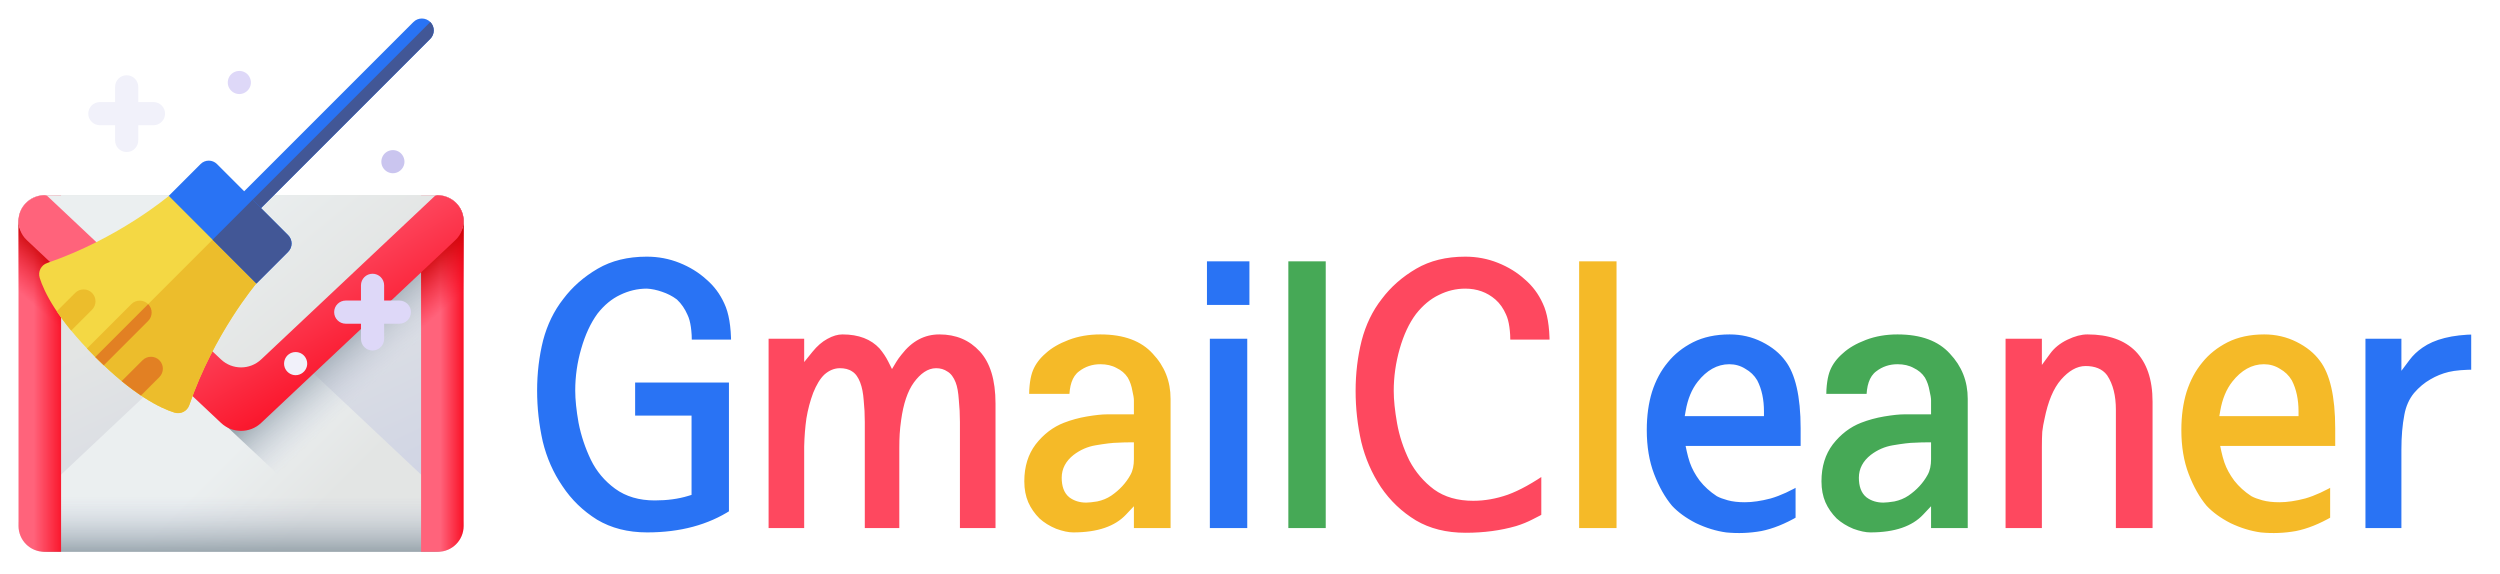 <svg width="540" height="124" viewBox="0 0 540 124" fill="none" xmlns="http://www.w3.org/2000/svg">
<g filter="url(#filter0_di)">
<path d="M158.922 66.359H148.453C148.453 63.547 148.167 61.568 147.594 60.422C147.073 59.224 146.396 58.234 145.562 57.453C144.729 56.828 143.766 56.333 142.672 55.969C141.63 55.604 140.641 55.396 139.703 55.344C137.88 55.344 136.109 55.76 134.391 56.594C132.724 57.375 131.214 58.625 129.859 60.344C128.453 62.271 127.333 64.693 126.5 67.609C125.667 70.474 125.25 73.391 125.25 76.359C125.25 78.234 125.484 80.5 125.953 83.156C126.474 85.812 127.333 88.391 128.531 90.891C129.677 93.234 131.318 95.188 133.453 96.75C135.589 98.312 138.245 99.094 141.422 99.094C144.026 99.094 146.344 98.781 148.375 98.156V82.766H136.188V73.625H158.453V103C153.297 106.333 147.073 108 139.781 108C135.458 108 131.682 107.036 128.453 105.109C125.276 103.13 122.672 100.604 120.641 97.531C118.609 94.562 117.151 91.255 116.266 87.609C115.432 83.912 115.016 80.162 115.016 76.359C115.016 72.505 115.458 68.807 116.344 65.266C117.281 61.724 118.792 58.625 120.875 55.969C122.906 53.26 125.484 50.995 128.609 49.172C131.734 47.349 135.432 46.438 139.703 46.438C142.307 46.438 144.781 46.906 147.125 47.844C149.469 48.781 151.5 50.031 153.219 51.594C154.99 53.104 156.37 54.953 157.359 57.141C158.401 59.328 158.922 62.401 158.922 66.359ZM270.875 58.859H259.703V47.453H270.875V58.859ZM270.406 107.062H260.328V64.172H270.406V107.062ZM365.094 80.891H380.016C380.016 78.443 379.573 76.359 378.688 74.641C378.167 73.755 377.438 73.052 376.5 72.531C375.615 71.958 374.625 71.672 373.531 71.672C371.292 71.672 369.286 72.792 367.516 75.031C366.318 76.542 365.51 78.495 365.094 80.891ZM365.328 89.328C365.484 90.057 365.693 90.812 365.953 91.594C366.37 92.792 367.021 93.99 367.906 95.188C368.844 96.385 369.99 97.427 371.344 98.312C371.812 98.573 372.516 98.833 373.453 99.094C374.391 99.354 375.536 99.484 376.891 99.484C378.453 99.484 380.224 99.224 382.203 98.703C384.182 98.13 386.396 97.115 388.844 95.656V104.406C385.979 106.073 383.245 107.167 380.641 107.688C378.036 108.156 375.406 108.26 372.75 108C370.458 107.688 368.167 106.984 365.875 105.891C363.635 104.745 361.812 103.417 360.406 101.906C358.792 99.979 357.438 97.583 356.344 94.719C355.25 91.854 354.703 88.573 354.703 84.875C354.703 81.75 355.094 78.912 355.875 76.359C356.708 73.755 357.906 71.516 359.469 69.641C360.979 67.766 362.906 66.229 365.25 65.031C367.646 63.833 370.432 63.234 373.609 63.234C376.266 63.234 378.74 63.807 381.031 64.953C383.323 66.099 385.12 67.557 386.422 69.328C388.766 72.401 389.938 77.479 389.938 84.562V89.328H365.328ZM534.781 72.844C532.333 72.844 530.458 73 529.156 73.312C527.854 73.625 526.63 74.12 525.484 74.797C524.286 75.474 523.193 76.385 522.203 77.531C521.266 78.677 520.641 80.083 520.328 81.75C519.911 83.885 519.703 86.333 519.703 89.094V107.062H509.938V64.172H519.703V69.094C520.484 68.052 521.474 67.115 522.672 66.281C525.484 64.302 529.521 63.286 534.781 63.234V72.844Z" fill="#2973F4"/>
<path d="M216.031 107.062H206.344V83.156C206.344 81.542 206.266 79.979 206.109 78.469C206.005 76.906 205.797 75.734 205.484 74.953C205.12 74.016 204.651 73.391 204.078 73.078C203.557 72.713 202.932 72.531 202.203 72.531C200.849 72.531 199.521 73.417 198.219 75.188C196.969 76.906 196.109 79.458 195.641 82.844C195.484 83.938 195.38 84.927 195.328 85.812C195.276 86.646 195.25 87.635 195.25 88.781V107.062H185.797V83.156C185.797 81.542 185.719 80.005 185.562 78.547C185.458 77.088 185.224 75.891 184.859 74.953C184.495 74.016 184.052 73.391 183.531 73.078C183.01 72.713 182.307 72.531 181.422 72.531C180.484 72.531 179.599 72.896 178.766 73.625C177.984 74.354 177.255 75.552 176.578 77.219C175.953 78.885 175.484 80.656 175.172 82.531C174.911 84.354 174.755 86.333 174.703 88.469V107.062H165.016V64.172H174.703V67.375C175.797 66.021 176.969 65.005 178.219 64.328C179.521 63.599 180.771 63.234 181.969 63.234C185.719 63.234 188.635 64.354 190.719 66.594C191.552 67.583 192.229 68.599 192.75 69.641C193.062 69.12 193.453 68.573 193.922 68C196.37 64.823 199.365 63.234 202.906 63.234C206.76 63.234 209.911 64.562 212.359 67.219C214.807 69.875 216.031 73.859 216.031 79.172V107.062ZM335.719 66.359H325.25C325.25 63.547 324.964 61.542 324.391 60.344C323.87 59.146 323.193 58.182 322.359 57.453C320.745 56.047 318.792 55.344 316.5 55.344C314.677 55.344 312.932 55.76 311.266 56.594C309.599 57.375 308.062 58.651 306.656 60.422C305.25 62.297 304.13 64.693 303.297 67.609C302.464 70.526 302.047 73.469 302.047 76.438C302.047 78.312 302.281 80.578 302.75 83.234C303.219 85.891 304.078 88.495 305.328 91.047C306.578 93.391 308.245 95.344 310.328 96.906C312.411 98.417 315.042 99.172 318.219 99.172C320.562 99.172 322.932 98.755 325.328 97.922C327.776 97.037 330.641 95.448 333.922 93.156V103.781C333.609 103.99 332.828 104.406 331.578 105.031C330.38 105.656 329.104 106.177 327.75 106.594C324.312 107.583 320.589 108.078 316.578 108.078C312.255 108.078 308.505 107.141 305.328 105.266C302.151 103.339 299.521 100.839 297.438 97.766C295.406 94.693 293.948 91.333 293.062 87.688C292.229 83.99 291.812 80.24 291.812 76.438C291.812 72.583 292.255 68.885 293.141 65.344C294.078 61.75 295.589 58.625 297.672 55.969C299.703 53.26 302.281 50.995 305.406 49.172C308.531 47.349 312.229 46.438 316.5 46.438C319.104 46.438 321.578 46.906 323.922 47.844C326.266 48.781 328.297 50.031 330.016 51.594C331.786 53.104 333.167 54.953 334.156 57.141C335.198 59.328 335.719 62.401 335.719 66.359ZM465.953 107.062H456.031V80.5C456.031 77.635 455.458 75.344 454.312 73.625C453.531 72.583 452.255 72.062 450.484 72.062C448.974 72.062 447.464 72.922 445.953 74.641C444.443 76.359 443.323 79.042 442.594 82.688C442.385 83.573 442.229 84.458 442.125 85.344C442.073 86.229 442.047 87.271 442.047 88.469V107.062H432.203V64.172H442.047V67.766C443.036 66.412 444.391 65.318 446.109 64.484C447.828 63.651 449.417 63.234 450.875 63.234C455.667 63.234 459.365 64.537 461.969 67.141C464.625 69.849 465.953 73.729 465.953 78.781V107.062Z" fill="#FE485F"/>
<path d="M253.844 107.062H243.922V103.859C241.318 106.62 237.281 108 231.812 108C230.667 108 229.312 107.714 227.75 107.141C226.24 106.516 224.938 105.708 223.844 104.719C222.698 103.573 221.812 102.297 221.188 100.891C220.562 99.432 220.25 97.792 220.25 95.969C220.25 92.583 221.135 89.719 222.906 87.375C224.729 85.031 226.917 83.365 229.469 82.375C231.083 81.75 232.802 81.281 234.625 80.969C236.5 80.656 237.984 80.5 239.078 80.5H243.922V78.469C243.922 78.104 243.818 77.479 243.609 76.594C243.453 75.656 243.167 74.823 242.75 74.094C242.281 73.365 241.604 72.792 240.719 72.375C239.885 71.906 238.87 71.672 237.672 71.672C236.161 71.672 234.833 72.115 233.688 73C232.542 73.833 231.969 75.526 231.969 78.078H221.266C221.266 75.266 221.578 73.104 222.203 71.594C222.828 70.083 223.844 68.729 225.25 67.531C226.552 66.333 228.297 65.318 230.484 64.484C232.672 63.651 235.068 63.234 237.672 63.234C242.984 63.234 246.995 64.719 249.703 67.688C252.464 70.604 253.844 74.094 253.844 78.156V107.062ZM243.922 91.203V88.547C243.193 88.547 242.359 88.573 241.422 88.625C240.484 88.625 238.948 88.807 236.812 89.172C235.25 89.432 233.818 90.057 232.516 91.047C231.057 92.193 230.328 93.573 230.328 95.188C230.328 96.802 230.745 97.948 231.578 98.625C232.411 99.25 233.427 99.562 234.625 99.562C235.094 99.562 235.823 99.484 236.812 99.328C237.802 99.12 238.688 98.755 239.469 98.234C241.135 97.088 242.411 95.708 243.297 94.094C243.714 93.365 243.922 92.401 243.922 91.203ZM350.172 107.062H340.094V47.453H350.172V107.062ZM480.562 80.891H495.484C495.484 78.443 495.042 76.359 494.156 74.641C493.635 73.755 492.906 73.052 491.969 72.531C491.083 71.958 490.094 71.672 489 71.672C486.76 71.672 484.755 72.792 482.984 75.031C481.786 76.542 480.979 78.495 480.562 80.891ZM480.797 89.328C480.953 90.057 481.161 90.812 481.422 91.594C481.839 92.792 482.49 93.99 483.375 95.188C484.312 96.385 485.458 97.427 486.812 98.312C487.281 98.573 487.984 98.833 488.922 99.094C489.859 99.354 491.005 99.484 492.359 99.484C493.922 99.484 495.693 99.224 497.672 98.703C499.651 98.13 501.865 97.115 504.312 95.656V104.406C501.448 106.073 498.714 107.167 496.109 107.688C493.505 108.156 490.875 108.26 488.219 108C485.927 107.688 483.635 106.984 481.344 105.891C479.104 104.745 477.281 103.417 475.875 101.906C474.26 99.979 472.906 97.583 471.812 94.719C470.719 91.854 470.172 88.573 470.172 84.875C470.172 81.75 470.562 78.912 471.344 76.359C472.177 73.755 473.375 71.516 474.938 69.641C476.448 67.766 478.375 66.229 480.719 65.031C483.115 63.833 485.901 63.234 489.078 63.234C491.734 63.234 494.208 63.807 496.5 64.953C498.792 66.099 500.589 67.557 501.891 69.328C504.234 72.401 505.406 77.479 505.406 84.562V89.328H480.797Z" fill="#F5BA28"/>
<path d="M287.359 107.062H277.281V47.453H287.359V107.062ZM426.031 107.062H416.109V103.859C413.505 106.62 409.469 108 404 108C402.854 108 401.5 107.714 399.938 107.141C398.427 106.516 397.125 105.708 396.031 104.719C394.885 103.573 394 102.297 393.375 100.891C392.75 99.432 392.438 97.792 392.438 95.969C392.438 92.583 393.323 89.719 395.094 87.375C396.917 85.031 399.104 83.365 401.656 82.375C403.271 81.75 404.99 81.281 406.812 80.969C408.688 80.656 410.172 80.5 411.266 80.5H416.109V78.469C416.109 78.104 416.005 77.479 415.797 76.594C415.641 75.656 415.354 74.823 414.938 74.094C414.469 73.365 413.792 72.792 412.906 72.375C412.073 71.906 411.057 71.672 409.859 71.672C408.349 71.672 407.021 72.115 405.875 73C404.729 73.833 404.156 75.526 404.156 78.078H393.453C393.453 75.266 393.766 73.104 394.391 71.594C395.016 70.083 396.031 68.729 397.438 67.531C398.74 66.333 400.484 65.318 402.672 64.484C404.859 63.651 407.255 63.234 409.859 63.234C415.172 63.234 419.182 64.719 421.891 67.688C424.651 70.604 426.031 74.094 426.031 78.156V107.062ZM416.109 91.203V88.547C415.38 88.547 414.547 88.573 413.609 88.625C412.672 88.625 411.135 88.807 409 89.172C407.438 89.432 406.005 90.057 404.703 91.047C403.245 92.193 402.516 93.573 402.516 95.188C402.516 96.802 402.932 97.948 403.766 98.625C404.599 99.25 405.615 99.562 406.812 99.562C407.281 99.562 408.01 99.484 409 99.328C409.99 99.12 410.875 98.755 411.656 98.234C413.323 97.088 414.599 95.708 415.484 94.094C415.901 93.365 416.109 92.401 416.109 91.203Z" fill="#46A956"/>
<path d="M158.922 66.359V67.359H159.922V66.359H158.922ZM148.453 66.359H147.453V67.359H148.453V66.359ZM147.594 60.422L146.677 60.821L146.687 60.845L146.699 60.869L147.594 60.422ZM145.562 57.453L146.246 56.724L146.206 56.686L146.162 56.653L145.562 57.453ZM142.672 55.969L142.342 56.913L142.349 56.915L142.356 56.917L142.672 55.969ZM139.703 55.344L139.759 54.345L139.731 54.344H139.703V55.344ZM134.391 56.594L134.815 57.499L134.827 57.494L134.391 56.594ZM129.859 60.344L129.074 59.725L129.062 59.739L129.052 59.754L129.859 60.344ZM126.5 67.609L127.46 67.889L127.462 67.884L126.5 67.609ZM125.953 83.156L124.968 83.33L124.97 83.339L124.972 83.349L125.953 83.156ZM128.531 90.891L127.629 91.323L127.633 91.33L128.531 90.891ZM148.375 98.156L148.669 99.112L149.375 98.895V98.156H148.375ZM148.375 82.766H149.375V81.766H148.375V82.766ZM136.188 82.766H135.188V83.766H136.188V82.766ZM136.188 73.625V72.625H135.188V73.625H136.188ZM158.453 73.625H159.453V72.625H158.453V73.625ZM158.453 103L158.996 103.84L159.453 103.544V103H158.453ZM128.453 105.109L127.924 105.958L127.932 105.963L127.941 105.968L128.453 105.109ZM120.641 97.531L121.475 96.98L121.47 96.973L121.466 96.967L120.641 97.531ZM116.266 87.609L115.29 87.829L115.292 87.837L115.294 87.845L116.266 87.609ZM116.344 65.266L115.377 65.01L115.374 65.023L116.344 65.266ZM120.875 55.969L121.662 56.586L121.669 56.577L121.675 56.569L120.875 55.969ZM153.219 51.594L152.546 52.334L152.558 52.344L152.57 52.355L153.219 51.594ZM157.359 57.141L156.448 57.553L156.452 57.562L156.457 57.571L157.359 57.141ZM158.922 65.359H148.453V67.359H158.922V65.359ZM149.453 66.359C149.453 63.535 149.174 61.347 148.488 59.975L146.699 60.869C147.159 61.788 147.453 63.559 147.453 66.359H149.453ZM148.511 60.023C147.943 58.718 147.193 57.611 146.246 56.724L144.879 58.183C145.599 58.858 146.202 59.73 146.677 60.821L148.511 60.023ZM146.162 56.653C145.235 55.957 144.173 55.415 142.988 55.02L142.356 56.917C143.358 57.252 144.224 57.699 144.963 58.253L146.162 56.653ZM143.002 55.025C141.887 54.635 140.805 54.403 139.759 54.345L139.648 56.342C140.477 56.388 141.373 56.574 142.342 56.913L143.002 55.025ZM139.703 54.344C137.722 54.344 135.802 54.798 133.954 55.694L134.827 57.494C136.416 56.723 138.039 56.344 139.703 56.344V54.344ZM133.966 55.688C132.134 56.547 130.506 57.907 129.074 59.725L130.645 60.963C131.921 59.343 133.314 58.203 134.815 57.499L133.966 55.688ZM129.052 59.754C127.56 61.798 126.396 64.334 125.538 67.335L127.462 67.884C128.271 65.051 129.346 62.743 130.667 60.933L129.052 59.754ZM125.54 67.33C124.68 70.285 124.25 73.296 124.25 76.359H126.25C126.25 73.486 126.653 70.663 127.46 67.889L125.54 67.33ZM124.25 76.359C124.25 78.312 124.493 80.639 124.968 83.33L126.938 82.983C126.475 80.361 126.25 78.157 126.25 76.359H124.25ZM124.972 83.349C125.509 86.09 126.396 88.748 127.629 91.323L129.433 90.459C128.271 88.033 127.439 85.535 126.934 82.964L124.972 83.349ZM127.633 91.33C128.851 93.822 130.598 95.9 132.863 97.557L134.044 95.943C132.037 94.475 130.503 92.647 129.43 90.451L127.633 91.33ZM132.863 97.557C135.202 99.269 138.076 100.094 141.422 100.094V98.094C138.413 98.094 135.976 97.356 134.044 95.943L132.863 97.557ZM141.422 100.094C144.104 100.094 146.524 99.772 148.669 99.112L148.081 97.201C146.164 97.79 143.948 98.094 141.422 98.094V100.094ZM149.375 98.156V82.766H147.375V98.156H149.375ZM148.375 81.766H136.188V83.766H148.375V81.766ZM137.188 82.766V73.625H135.188V82.766H137.188ZM136.188 74.625H158.453V72.625H136.188V74.625ZM157.453 73.625V103H159.453V73.625H157.453ZM157.91 102.16C152.944 105.371 146.917 107 139.781 107V109C147.229 109 153.65 107.296 158.996 103.84L157.91 102.16ZM139.781 107C135.611 107 132.018 106.072 128.966 104.251L127.941 105.968C131.347 108.001 135.305 109 139.781 109V107ZM128.982 104.261C125.925 102.356 123.426 99.931 121.475 96.98L119.806 98.083C121.918 101.278 124.627 103.904 127.924 105.958L128.982 104.261ZM121.466 96.967C119.506 94.102 118.096 90.907 117.237 87.373L115.294 87.845C116.207 91.604 117.713 95.023 119.815 98.096L121.466 96.967ZM117.241 87.389C116.424 83.764 116.016 80.088 116.016 76.359H114.016C114.016 80.235 114.44 84.059 115.29 87.829L117.241 87.389ZM116.016 76.359C116.016 72.582 116.449 68.966 117.314 65.508L115.374 65.023C114.467 68.648 114.016 72.428 114.016 76.359H116.016ZM117.31 65.522C118.216 62.1 119.669 59.126 121.662 56.586L120.088 55.352C117.914 58.124 116.346 61.348 115.377 65.01L117.31 65.522ZM121.675 56.569C123.621 53.974 126.096 51.796 129.113 50.036L128.106 48.308C124.873 50.194 122.192 52.546 120.075 55.369L121.675 56.569ZM129.113 50.036C132.06 48.317 135.577 47.438 139.703 47.438V45.438C135.287 45.438 131.409 46.381 128.106 48.308L129.113 50.036ZM139.703 47.438C142.184 47.438 144.532 47.883 146.754 48.772L147.496 46.915C145.031 45.929 142.43 45.438 139.703 45.438V47.438ZM146.754 48.772C148.996 49.669 150.923 50.858 152.546 52.334L153.891 50.854C152.077 49.204 149.941 47.893 147.496 46.915L146.754 48.772ZM152.57 52.355C154.225 53.766 155.517 55.495 156.448 57.553L158.27 56.728C157.222 54.411 155.754 52.442 153.868 50.833L152.57 52.355ZM156.457 57.571C157.406 59.565 157.922 62.467 157.922 66.359H159.922C159.922 62.335 159.396 59.091 158.262 56.711L156.457 57.571ZM216.031 107.062V108.062H217.031V107.062H216.031ZM206.344 107.062H205.344V108.062H206.344V107.062ZM206.109 78.469L205.112 78.535L205.113 78.553L205.115 78.572L206.109 78.469ZM205.484 74.953L204.552 75.316L204.556 75.325L205.484 74.953ZM204.078 73.078L203.505 73.897L203.55 73.929L203.599 73.956L204.078 73.078ZM198.219 75.188L197.413 74.595L197.41 74.599L198.219 75.188ZM195.641 82.844L196.631 82.985L196.631 82.981L195.641 82.844ZM195.328 85.812L196.326 85.875L196.326 85.871L195.328 85.812ZM195.25 107.062V108.062H196.25V107.062H195.25ZM185.797 107.062H184.797V108.062H185.797V107.062ZM185.562 78.547L184.565 78.618L184.566 78.636L184.568 78.653L185.562 78.547ZM183.531 73.078L182.958 73.897L182.987 73.918L183.017 73.936L183.531 73.078ZM178.766 73.625L178.107 72.872L178.095 72.883L178.083 72.894L178.766 73.625ZM176.578 77.219L175.652 76.842L175.647 76.855L175.642 76.868L176.578 77.219ZM175.172 82.531L174.185 82.367L174.184 82.378L174.182 82.39L175.172 82.531ZM174.703 88.469L173.703 88.444L173.703 88.457V88.469H174.703ZM174.703 107.062V108.062H175.703V107.062H174.703ZM165.016 107.062H164.016V108.062H165.016V107.062ZM165.016 64.172V63.172H164.016V64.172H165.016ZM174.703 64.172H175.703V63.172H174.703V64.172ZM174.703 67.375H173.703V70.205L175.481 68.003L174.703 67.375ZM178.219 64.328L178.695 65.207L178.707 65.201L178.219 64.328ZM190.719 66.594L191.484 65.95L191.468 65.931L191.451 65.913L190.719 66.594ZM192.75 69.641L191.856 70.088L192.67 71.717L193.607 70.155L192.75 69.641ZM193.922 68L194.696 68.633L194.705 68.622L194.714 68.61L193.922 68ZM216.031 106.062H206.344V108.062H216.031V106.062ZM207.344 107.062V83.156H205.344V107.062H207.344ZM207.344 83.156C207.344 81.509 207.264 79.912 207.104 78.366L205.115 78.572C205.267 80.046 205.344 81.574 205.344 83.156H207.344ZM207.107 78.402C207.001 76.809 206.785 75.511 206.413 74.582L204.556 75.325C204.809 75.958 205.009 77.004 205.112 78.535L207.107 78.402ZM206.416 74.591C206.01 73.547 205.423 72.673 204.557 72.2L203.599 73.956C203.879 74.108 204.229 74.484 204.552 75.316L206.416 74.591ZM204.652 72.259C203.939 71.76 203.106 71.531 202.203 71.531V73.531C202.758 73.531 203.176 73.667 203.505 73.897L204.652 72.259ZM202.203 71.531C200.374 71.531 198.785 72.729 197.413 74.595L199.024 75.78C200.256 74.105 201.324 73.531 202.203 73.531V71.531ZM197.41 74.599C196.022 76.508 195.129 79.247 194.65 82.707L196.631 82.981C197.09 79.67 197.916 77.304 199.027 75.776L197.41 74.599ZM194.651 82.702C194.491 83.817 194.384 84.835 194.33 85.754L196.326 85.871C196.377 85.019 196.477 84.058 196.631 82.985L194.651 82.702ZM194.33 85.75C194.276 86.61 194.25 87.622 194.25 88.781H196.25C196.25 87.649 196.276 86.681 196.326 85.875L194.33 85.75ZM194.25 88.781V107.062H196.25V88.781H194.25ZM195.25 106.062H185.797V108.062H195.25V106.062ZM186.797 107.062V83.156H184.797V107.062H186.797ZM186.797 83.156C186.797 81.51 186.717 79.937 186.557 78.44L184.568 78.653C184.72 80.073 184.797 81.574 184.797 83.156H186.797ZM186.56 78.476C186.452 76.959 186.205 75.653 185.791 74.591L183.927 75.316C184.243 76.128 184.465 77.219 184.565 78.618L186.56 78.476ZM185.791 74.591C185.395 73.571 184.846 72.701 184.046 72.221L183.017 73.936C183.258 74.08 183.595 74.46 183.927 75.316L185.791 74.591ZM184.105 72.259C183.361 71.739 182.434 71.531 181.422 71.531V73.531C182.18 73.531 182.659 73.689 182.958 73.897L184.105 72.259ZM181.422 71.531C180.2 71.531 179.088 72.014 178.107 72.872L179.424 74.378C180.11 73.777 180.769 73.531 181.422 73.531V71.531ZM178.083 72.894C177.147 73.768 176.351 75.121 175.652 76.842L177.505 77.595C178.159 75.983 178.822 74.941 179.448 74.356L178.083 72.894ZM175.642 76.868C174.993 78.599 174.508 80.432 174.185 82.367L176.158 82.696C176.461 80.88 176.914 79.172 177.514 77.57L175.642 76.868ZM174.182 82.39C173.915 84.257 173.756 86.276 173.703 88.444L175.703 88.493C175.754 86.391 175.908 84.451 176.162 82.673L174.182 82.39ZM173.703 88.469V107.062H175.703V88.469H173.703ZM174.703 106.062H165.016V108.062H174.703V106.062ZM166.016 107.062V64.172H164.016V107.062H166.016ZM165.016 65.172H174.703V63.172H165.016V65.172ZM173.703 64.172V67.375H175.703V64.172H173.703ZM175.481 68.003C176.51 66.73 177.584 65.809 178.695 65.207L177.742 63.449C176.353 64.201 175.084 65.312 173.925 66.747L175.481 68.003ZM178.707 65.201C179.896 64.535 180.979 64.234 181.969 64.234V62.234C180.563 62.234 179.145 62.663 177.73 63.456L178.707 65.201ZM181.969 64.234C185.508 64.234 188.134 65.283 189.987 67.275L191.451 65.913C189.137 63.425 185.929 62.234 181.969 62.234V64.234ZM189.954 67.238C190.742 68.174 191.374 69.124 191.856 70.088L193.644 69.193C193.085 68.074 192.362 66.993 191.484 65.95L189.954 67.238ZM193.607 70.155C193.89 69.684 194.251 69.176 194.696 68.633L193.148 67.367C192.655 67.969 192.235 68.556 191.893 69.126L193.607 70.155ZM194.714 68.61C197.001 65.642 199.719 64.234 202.906 64.234V62.234C199.01 62.234 195.738 64.004 193.13 67.39L194.714 68.61ZM202.906 64.234C206.502 64.234 209.379 65.461 211.624 67.896L213.095 66.541C210.444 63.664 207.019 62.234 202.906 62.234V64.234ZM211.624 67.896C213.837 70.297 215.031 73.994 215.031 79.172H217.031C217.031 73.725 215.778 69.453 213.095 66.541L211.624 67.896ZM215.031 79.172V107.062H217.031V79.172H215.031ZM253.844 107.062V108.062H254.844V107.062H253.844ZM243.922 107.062H242.922V108.062H243.922V107.062ZM243.922 103.859H244.922V101.342L243.194 103.173L243.922 103.859ZM227.75 107.141L227.368 108.065L227.387 108.072L227.406 108.08L227.75 107.141ZM223.844 104.719L223.137 105.426L223.154 105.444L223.173 105.46L223.844 104.719ZM221.188 100.891L220.268 101.285L220.274 101.297L221.188 100.891ZM222.906 87.375L222.117 86.761L222.108 86.772L222.906 87.375ZM229.469 82.375L229.108 81.442L229.107 81.443L229.469 82.375ZM234.625 80.969L234.461 79.982L234.456 79.983L234.625 80.969ZM243.922 80.5V81.5H244.922V80.5H243.922ZM243.609 76.594L242.623 76.758L242.628 76.791L242.636 76.823L243.609 76.594ZM242.75 74.094L243.618 73.598L243.605 73.575L243.591 73.553L242.75 74.094ZM240.719 72.375L240.228 73.247L240.26 73.264L240.293 73.28L240.719 72.375ZM233.688 73L234.276 73.809L234.287 73.8L234.299 73.791L233.688 73ZM231.969 78.078V79.078H232.969V78.078H231.969ZM221.266 78.078H220.266V79.078H221.266V78.078ZM225.25 67.531L225.898 68.293L225.913 68.28L225.927 68.267L225.25 67.531ZM249.703 67.688L248.964 68.362L248.971 68.368L248.977 68.375L249.703 67.688ZM243.922 88.547H244.922V87.547H243.922V88.547ZM241.422 88.625V89.625H241.45L241.477 89.624L241.422 88.625ZM236.812 89.172L236.977 90.158L236.981 90.158L236.812 89.172ZM232.516 91.047L231.911 90.251L231.904 90.256L231.898 90.261L232.516 91.047ZM231.578 98.625L230.948 99.401L230.963 99.413L230.978 99.425L231.578 98.625ZM236.812 99.328L236.968 100.316L236.994 100.312L237.019 100.307L236.812 99.328ZM239.469 98.234L240.023 99.066L240.029 99.062L240.035 99.058L239.469 98.234ZM243.297 94.094L242.429 93.598L242.424 93.605L242.42 93.613L243.297 94.094ZM253.844 106.062H243.922V108.062H253.844V106.062ZM244.922 107.062V103.859H242.922V107.062H244.922ZM243.194 103.173C240.85 105.659 237.129 107 231.812 107V109C237.434 109 241.786 107.581 244.649 104.546L243.194 103.173ZM231.812 107C230.824 107 229.592 106.751 228.094 106.202L227.406 108.08C229.033 108.676 230.509 109 231.812 109V107ZM228.132 106.217C226.716 105.631 225.515 104.882 224.515 103.977L223.173 105.46C224.36 106.535 225.763 107.401 227.368 108.065L228.132 106.217ZM224.551 104.012C223.487 102.948 222.674 101.773 222.101 100.484L220.274 101.297C220.951 102.821 221.909 104.198 223.137 105.426L224.551 104.012ZM222.107 100.497C221.542 99.18 221.25 97.676 221.25 95.969H219.25C219.25 97.907 219.583 99.685 220.268 101.285L222.107 100.497ZM221.25 95.969C221.25 92.766 222.084 90.122 223.704 87.978L222.108 86.772C220.187 89.315 219.25 92.4 219.25 95.969H221.25ZM223.696 87.989C225.417 85.776 227.461 84.226 229.83 83.307L229.107 81.443C226.372 82.503 224.041 84.287 222.117 86.761L223.696 87.989ZM229.83 83.308C231.378 82.708 233.032 82.256 234.794 81.954L234.456 79.983C232.572 80.306 230.788 80.792 229.108 81.442L229.83 83.308ZM234.789 81.955C236.643 81.646 238.065 81.5 239.078 81.5V79.5C237.903 79.5 236.357 79.666 234.461 79.982L234.789 81.955ZM239.078 81.5H243.922V79.5H239.078V81.5ZM244.922 80.5V78.469H242.922V80.5H244.922ZM244.922 78.469C244.922 77.975 244.79 77.247 244.583 76.365L242.636 76.823C242.845 77.712 242.922 78.234 242.922 78.469H244.922ZM244.596 76.429C244.423 75.39 244.101 74.442 243.618 73.598L241.882 74.59C242.233 75.204 242.484 75.922 242.623 76.758L244.596 76.429ZM243.591 73.553C243.008 72.646 242.177 71.956 241.145 71.47L240.293 73.28C241.031 73.627 241.554 74.083 241.909 74.635L243.591 73.553ZM241.209 71.503C240.193 70.932 238.999 70.672 237.672 70.672V72.672C238.741 72.672 239.578 72.881 240.228 73.247L241.209 71.503ZM237.672 70.672C235.95 70.672 234.405 71.182 233.076 72.209L234.299 73.791C235.262 73.047 236.373 72.672 237.672 72.672V70.672ZM233.099 72.191C231.545 73.322 230.969 75.453 230.969 78.078H232.969C232.969 75.6 233.538 74.345 234.276 73.809L233.099 72.191ZM231.969 77.078H221.266V79.078H231.969V77.078ZM222.266 78.078C222.266 75.316 222.576 73.308 223.127 71.976L221.279 71.211C220.58 72.9 220.266 75.215 220.266 78.078H222.266ZM223.127 71.976C223.684 70.63 224.597 69.401 225.898 68.293L224.602 66.77C223.091 68.057 221.972 69.537 221.279 71.211L223.127 71.976ZM225.927 68.267C227.111 67.178 228.735 66.221 230.84 65.419L230.128 63.55C227.858 64.415 225.993 65.489 224.573 66.795L225.927 68.267ZM230.84 65.419C232.902 64.633 235.176 64.234 237.672 64.234V62.234C234.96 62.234 232.442 62.669 230.128 63.55L230.84 65.419ZM237.672 64.234C242.798 64.234 246.501 65.662 248.964 68.362L250.442 67.013C247.488 63.776 243.17 62.234 237.672 62.234V64.234ZM248.977 68.375C251.559 71.103 252.844 74.346 252.844 78.156H254.844C254.844 73.841 253.368 70.105 250.429 67L248.977 68.375ZM252.844 78.156V107.062H254.844V78.156H252.844ZM244.922 91.203V88.547H242.922V91.203H244.922ZM243.922 87.547C243.17 87.547 242.317 87.574 241.366 87.626L241.477 89.624C242.401 89.572 243.216 89.547 243.922 89.547V87.547ZM241.422 87.625C240.392 87.625 238.782 87.821 236.644 88.186L236.981 90.158C239.114 89.793 240.577 89.625 241.422 89.625V87.625ZM236.648 88.186C234.92 88.474 233.338 89.166 231.911 90.251L233.121 91.843C234.298 90.948 235.58 90.391 236.977 90.158L236.648 88.186ZM231.898 90.261C230.239 91.564 229.328 93.218 229.328 95.188H231.328C231.328 93.928 231.876 92.821 233.133 91.833L231.898 90.261ZM229.328 95.188C229.328 96.948 229.782 98.454 230.948 99.401L232.209 97.849C231.707 97.442 231.328 96.656 231.328 95.188H229.328ZM230.978 99.425C232.01 100.199 233.245 100.562 234.625 100.562V98.562C233.61 98.562 232.813 98.301 232.178 97.825L230.978 99.425ZM234.625 100.562C235.177 100.562 235.972 100.473 236.968 100.316L236.657 98.34C235.674 98.496 235.01 98.562 234.625 98.562V100.562ZM237.019 100.307C238.123 100.074 239.128 99.663 240.023 99.066L238.914 97.402C238.247 97.847 237.481 98.165 236.606 98.35L237.019 100.307ZM240.035 99.058C241.818 97.833 243.206 96.339 244.174 94.575L242.42 93.613C241.617 95.077 240.453 96.344 238.902 97.41L240.035 99.058ZM244.165 94.59C244.697 93.659 244.922 92.505 244.922 91.203H242.922C242.922 92.297 242.73 93.07 242.429 93.598L244.165 94.59ZM270.875 58.859V59.859H271.875V58.859H270.875ZM259.703 58.859H258.703V59.859H259.703V58.859ZM259.703 47.453V46.453H258.703V47.453H259.703ZM270.875 47.453H271.875V46.453H270.875V47.453ZM270.406 107.062V108.062H271.406V107.062H270.406ZM260.328 107.062H259.328V108.062H260.328V107.062ZM260.328 64.172V63.172H259.328V64.172H260.328ZM270.406 64.172H271.406V63.172H270.406V64.172ZM270.875 57.859H259.703V59.859H270.875V57.859ZM260.703 58.859V47.453H258.703V58.859H260.703ZM259.703 48.453H270.875V46.453H259.703V48.453ZM269.875 47.453V58.859H271.875V47.453H269.875ZM270.406 106.062H260.328V108.062H270.406V106.062ZM261.328 107.062V64.172H259.328V107.062H261.328ZM260.328 65.172H270.406V63.172H260.328V65.172ZM269.406 64.172V107.062H271.406V64.172H269.406ZM287.359 107.062V108.062H288.359V107.062H287.359ZM277.281 107.062H276.281V108.062H277.281V107.062ZM277.281 47.453V46.453H276.281V47.453H277.281ZM287.359 47.453H288.359V46.453H287.359V47.453ZM287.359 106.062H277.281V108.062H287.359V106.062ZM278.281 107.062V47.453H276.281V107.062H278.281ZM277.281 48.453H287.359V46.453H277.281V48.453ZM286.359 47.453V107.062H288.359V47.453H286.359ZM335.719 66.359V67.359H336.719V66.359H335.719ZM325.25 66.359H324.25V67.359H325.25V66.359ZM324.391 60.344L323.474 60.742L323.481 60.759L323.488 60.775L324.391 60.344ZM322.359 57.453L323.018 56.7L323.016 56.699L322.359 57.453ZM311.266 56.594L311.69 57.499L311.702 57.494L311.713 57.488L311.266 56.594ZM306.656 60.422L305.873 59.8L305.865 59.811L305.856 59.822L306.656 60.422ZM305.328 91.047L304.43 91.487L304.438 91.502L304.446 91.517L305.328 91.047ZM310.328 96.906L309.728 97.706L309.735 97.711L309.741 97.716L310.328 96.906ZM325.328 97.922L325.657 98.866L325.668 98.862L325.328 97.922ZM333.922 93.156H334.922V91.238L333.349 92.336L333.922 93.156ZM333.922 103.781L334.477 104.613L334.922 104.316V103.781H333.922ZM331.578 105.031L331.131 104.137L331.123 104.141L331.116 104.145L331.578 105.031ZM327.75 106.594L328.027 107.555L328.035 107.552L328.044 107.55L327.75 106.594ZM305.328 105.266L304.809 106.121L304.82 106.127L305.328 105.266ZM297.438 97.766L296.603 98.317L296.61 98.327L297.438 97.766ZM293.062 87.688L292.087 87.907L292.089 87.915L292.091 87.924L293.062 87.688ZM293.141 65.344L292.173 65.091L292.17 65.101L293.141 65.344ZM297.672 55.969L298.459 56.586L298.465 56.577L298.472 56.569L297.672 55.969ZM330.016 51.594L329.343 52.334L329.355 52.344L329.367 52.355L330.016 51.594ZM334.156 57.141L333.245 57.553L333.249 57.562L333.253 57.571L334.156 57.141ZM335.719 65.359H325.25V67.359H335.719V65.359ZM326.25 66.359C326.25 63.528 325.969 61.327 325.293 59.912L323.488 60.775C323.958 61.756 324.25 63.566 324.25 66.359H326.25ZM325.308 59.945C324.738 58.636 323.981 57.543 323.018 56.7L321.701 58.206C322.405 58.822 323.001 59.656 323.474 60.742L325.308 59.945ZM323.016 56.699C321.206 55.123 319.015 54.344 316.5 54.344V56.344C318.569 56.344 320.283 56.971 321.703 58.207L323.016 56.699ZM316.5 54.344C314.518 54.344 312.621 54.798 310.818 55.699L311.713 57.488C313.244 56.723 314.836 56.344 316.5 56.344V54.344ZM310.841 55.688C309.006 56.548 307.354 57.935 305.873 59.8L307.439 61.044C308.771 59.367 310.192 58.202 311.69 57.499L310.841 55.688ZM305.856 59.822C304.359 61.819 303.193 64.334 302.335 67.335L304.258 67.884C305.068 65.052 306.141 62.775 307.456 61.022L305.856 59.822ZM302.335 67.335C301.477 70.339 301.047 73.374 301.047 76.438H303.047C303.047 73.564 303.45 70.713 304.258 67.884L302.335 67.335ZM301.047 76.438C301.047 78.39 301.29 80.717 301.765 83.408L303.735 83.061C303.272 80.439 303.047 78.235 303.047 76.438H301.047ZM301.765 83.408C302.251 86.162 303.141 88.855 304.43 91.487L306.226 90.607C305.015 88.135 304.186 85.62 303.735 83.061L301.765 83.408ZM304.446 91.517C305.763 93.988 307.525 96.054 309.728 97.706L310.928 96.106C308.964 94.633 307.393 92.794 306.21 90.576L304.446 91.517ZM309.741 97.716C312.032 99.377 314.881 100.172 318.219 100.172V98.172C315.202 98.172 312.791 97.457 310.915 96.097L309.741 97.716ZM318.219 100.172C320.683 100.172 323.164 99.733 325.657 98.866L325 96.977C322.701 97.777 320.442 98.172 318.219 98.172V100.172ZM325.668 98.862C328.23 97.936 331.175 96.294 334.494 93.976L333.349 92.336C330.106 94.602 327.322 96.137 324.988 96.981L325.668 98.862ZM332.922 93.156V103.781H334.922V93.156H332.922ZM333.367 102.949C333.118 103.116 332.399 103.503 331.131 104.137L332.025 105.926C333.257 105.31 334.101 104.864 334.477 104.613L333.367 102.949ZM331.116 104.145C329.974 104.74 328.755 105.238 327.456 105.638L328.044 107.55C329.454 107.116 330.786 106.572 332.041 105.918L331.116 104.145ZM327.473 105.633C324.136 106.594 320.506 107.078 316.578 107.078V109.078C320.671 109.078 324.489 108.573 328.027 107.555L327.473 105.633ZM316.578 107.078C312.403 107.078 308.835 106.174 305.836 104.404L304.82 106.127C308.176 108.107 312.107 109.078 316.578 109.078V107.078ZM305.847 104.411C302.793 102.558 300.268 100.158 298.265 97.204L296.61 98.327C298.774 101.519 301.51 104.119 304.81 106.121L305.847 104.411ZM298.272 97.214C296.305 94.24 294.893 90.987 294.034 87.451L292.091 87.924C293.003 91.68 294.507 95.146 296.603 98.317L298.272 97.214ZM294.038 87.468C293.221 83.842 292.812 80.166 292.812 76.438H290.812C290.812 80.313 291.237 84.137 292.087 87.907L294.038 87.468ZM292.812 76.438C292.812 72.66 293.246 69.044 294.111 65.586L292.17 65.101C291.264 68.727 290.812 72.506 290.812 76.438H292.812ZM294.108 65.596C295.015 62.122 296.468 59.124 298.459 56.586L296.885 55.352C294.709 58.126 293.142 61.378 292.173 65.091L294.108 65.596ZM298.472 56.569C300.418 53.974 302.892 51.796 305.91 50.036L304.902 48.308C301.67 50.194 298.989 52.546 296.872 55.369L298.472 56.569ZM305.91 50.036C308.857 48.317 312.374 47.438 316.5 47.438V45.438C312.084 45.438 308.206 46.381 304.902 48.308L305.91 50.036ZM316.5 47.438C318.981 47.438 321.329 47.883 323.55 48.772L324.293 46.915C321.828 45.929 319.227 45.438 316.5 45.438V47.438ZM323.55 48.772C325.793 49.669 327.72 50.858 329.343 52.334L330.688 50.854C328.874 49.204 326.738 47.893 324.293 46.915L323.55 48.772ZM329.367 52.355C331.022 53.766 332.314 55.495 333.245 57.553L335.067 56.728C334.019 54.411 332.551 52.442 330.665 50.833L329.367 52.355ZM333.253 57.571C334.203 59.565 334.719 62.467 334.719 66.359H336.719C336.719 62.335 336.193 59.091 335.059 56.711L333.253 57.571ZM350.172 107.062V108.062H351.172V107.062H350.172ZM340.094 107.062H339.094V108.062H340.094V107.062ZM340.094 47.453V46.453H339.094V47.453H340.094ZM350.172 47.453H351.172V46.453H350.172V47.453ZM350.172 106.062H340.094V108.062H350.172V106.062ZM341.094 107.062V47.453H339.094V107.062H341.094ZM340.094 48.453H350.172V46.453H340.094V48.453ZM349.172 47.453V107.062H351.172V47.453H349.172ZM365.094 80.891L364.109 80.719L363.905 81.891H365.094V80.891ZM380.016 80.891V81.891H381.016V80.891H380.016ZM378.688 74.641L379.576 74.183L379.564 74.158L379.549 74.134L378.688 74.641ZM376.5 72.531L375.957 73.371L375.985 73.389L376.014 73.405L376.5 72.531ZM367.516 75.031L368.299 75.653L368.3 75.651L367.516 75.031ZM365.328 89.328V88.328H364.091L364.35 89.538L365.328 89.328ZM365.953 91.594L365.004 91.91L365.009 91.922L365.953 91.594ZM367.906 95.188L367.102 95.782L367.11 95.793L367.119 95.804L367.906 95.188ZM371.344 98.312L370.797 99.15L370.827 99.169L370.858 99.187L371.344 98.312ZM382.203 98.703L382.458 99.67L382.469 99.667L382.481 99.664L382.203 98.703ZM388.844 95.656H389.844V93.897L388.332 94.797L388.844 95.656ZM388.844 104.406L389.347 105.271L389.844 104.981V104.406H388.844ZM380.641 107.688L380.818 108.672L380.827 108.67L380.837 108.668L380.641 107.688ZM372.75 108L372.615 108.991L372.634 108.993L372.652 108.995L372.75 108ZM365.875 105.891L365.42 106.781L365.432 106.787L365.444 106.793L365.875 105.891ZM360.406 101.906L359.64 102.548L359.657 102.569L359.674 102.588L360.406 101.906ZM355.875 76.359L354.922 76.055L354.919 76.067L355.875 76.359ZM359.469 69.641L360.237 70.281L360.242 70.274L360.248 70.268L359.469 69.641ZM365.25 65.031L364.803 64.137L364.795 64.141L365.25 65.031ZM386.422 69.328L385.616 69.921L385.621 69.928L385.627 69.935L386.422 69.328ZM389.938 89.328V90.328H390.938V89.328H389.938ZM365.094 81.891H380.016V79.891H365.094V81.891ZM381.016 80.891C381.016 78.325 380.552 76.076 379.576 74.183L377.799 75.099C378.594 76.643 379.016 78.561 379.016 80.891H381.016ZM379.549 74.134C378.934 73.088 378.072 72.261 376.986 71.657L376.014 73.405C376.803 73.844 377.399 74.423 377.826 75.148L379.549 74.134ZM377.043 71.692C375.99 71.01 374.81 70.672 373.531 70.672V72.672C374.44 72.672 375.239 72.907 375.957 73.371L377.043 71.692ZM373.531 70.672C370.905 70.672 368.635 72.004 366.731 74.411L368.3 75.651C369.938 73.58 371.679 72.672 373.531 72.672V70.672ZM366.732 74.41C365.407 76.081 364.546 78.201 364.109 80.719L366.079 81.062C366.474 78.788 367.229 77.002 368.299 75.653L366.732 74.41ZM364.35 89.538C364.515 90.306 364.734 91.097 365.004 91.91L366.902 91.278C366.652 90.528 366.454 89.808 366.306 89.119L364.35 89.538ZM365.009 91.922C365.464 93.23 366.167 94.517 367.102 95.782L368.71 94.593C367.875 93.463 367.276 92.353 366.898 91.265L365.009 91.922ZM367.119 95.804C368.128 97.093 369.357 98.208 370.797 99.15L371.891 97.475C370.623 96.646 369.56 95.678 368.694 94.571L367.119 95.804ZM370.858 99.187C371.43 99.504 372.223 99.79 373.185 100.057L373.721 98.13C372.808 97.877 372.195 97.641 371.829 97.438L370.858 99.187ZM373.185 100.057C374.237 100.349 375.478 100.484 376.891 100.484V98.484C375.594 98.484 374.545 98.359 373.721 98.13L373.185 100.057ZM376.891 100.484C378.561 100.484 380.419 100.207 382.458 99.67L381.949 97.736C380.028 98.241 378.345 98.484 376.891 98.484V100.484ZM382.481 99.664C384.567 99.06 386.86 98.002 389.356 96.515L388.332 94.797C385.932 96.227 383.798 97.201 381.925 97.743L382.481 99.664ZM387.844 95.656V104.406H389.844V95.656H387.844ZM388.341 103.542C385.549 105.166 382.918 106.212 380.445 106.707L380.837 108.668C383.572 108.121 386.409 106.979 389.347 105.271L388.341 103.542ZM380.463 106.703C377.951 107.156 375.413 107.256 372.848 107.005L372.652 108.995C375.4 109.265 378.122 109.157 380.818 108.672L380.463 106.703ZM372.885 107.009C370.705 106.712 368.513 106.042 366.306 104.988L365.444 106.793C367.82 107.927 370.211 108.663 372.615 108.991L372.885 107.009ZM366.33 105C364.173 103.896 362.45 102.634 361.138 101.225L359.674 102.588C361.175 104.2 363.098 105.593 365.42 106.781L366.33 105ZM361.173 101.264C359.643 99.439 358.34 97.145 357.278 94.362L355.41 95.076C356.535 98.022 357.94 100.52 359.64 102.548L361.173 101.264ZM357.278 94.362C356.236 91.632 355.703 88.475 355.703 84.875H353.703C353.703 88.67 354.264 92.076 355.41 95.076L357.278 94.362ZM355.703 84.875C355.703 81.833 356.083 79.095 356.831 76.652L354.919 76.067C354.104 78.728 353.703 81.667 353.703 84.875H355.703ZM356.827 76.664C357.626 74.168 358.766 72.046 360.237 70.281L358.701 69C357.046 70.986 355.79 73.343 354.923 76.055L356.827 76.664ZM360.248 70.268C361.662 68.512 363.475 67.062 365.705 65.922L364.795 64.141C362.338 65.397 360.297 67.019 358.69 69.013L360.248 70.268ZM365.697 65.926C367.931 64.809 370.559 64.234 373.609 64.234V62.234C370.306 62.234 367.361 62.858 364.803 64.137L365.697 65.926ZM373.609 64.234C376.116 64.234 378.436 64.774 380.584 65.848L381.478 64.059C379.043 62.841 376.415 62.234 373.609 62.234V64.234ZM380.584 65.848C382.757 66.934 384.422 68.297 385.616 69.921L387.228 68.736C385.817 66.818 383.888 65.264 381.478 64.059L380.584 65.848ZM385.627 69.935C387.766 72.739 388.938 77.539 388.938 84.562H390.938C390.938 77.419 389.766 72.063 387.217 68.722L385.627 69.935ZM388.938 84.562V89.328H390.938V84.562H388.938ZM389.938 88.328H365.328V90.328H389.938V88.328ZM426.031 107.062V108.062H427.031V107.062H426.031ZM416.109 107.062H415.109V108.062H416.109V107.062ZM416.109 103.859H417.109V101.342L415.382 103.173L416.109 103.859ZM399.938 107.141L399.555 108.065L399.574 108.072L399.593 108.08L399.938 107.141ZM396.031 104.719L395.324 105.426L395.342 105.444L395.36 105.46L396.031 104.719ZM393.375 100.891L392.456 101.285L392.461 101.297L393.375 100.891ZM395.094 87.375L394.304 86.761L394.296 86.772L395.094 87.375ZM401.656 82.375L401.295 81.442L401.295 81.443L401.656 82.375ZM406.812 80.969L406.648 79.982L406.644 79.983L406.812 80.969ZM416.109 80.5V81.5H417.109V80.5H416.109ZM415.797 76.594L414.81 76.758L414.816 76.791L414.823 76.823L415.797 76.594ZM414.938 74.094L415.806 73.598L415.793 73.575L415.779 73.553L414.938 74.094ZM412.906 72.375L412.416 73.247L412.448 73.264L412.48 73.28L412.906 72.375ZM405.875 73L406.463 73.809L406.475 73.8L406.486 73.791L405.875 73ZM404.156 78.078V79.078H405.156V78.078H404.156ZM393.453 78.078H392.453V79.078H393.453V78.078ZM397.438 67.531L398.086 68.293L398.101 68.28L398.115 68.267L397.438 67.531ZM421.891 67.688L421.152 68.362L421.158 68.368L421.164 68.375L421.891 67.688ZM416.109 88.547H417.109V87.547H416.109V88.547ZM413.609 88.625V89.625H413.637L413.665 89.624L413.609 88.625ZM409 89.172L409.164 90.158L409.168 90.158L409 89.172ZM404.703 91.047L404.098 90.251L404.092 90.256L404.085 90.261L404.703 91.047ZM403.766 98.625L403.135 99.401L403.15 99.413L403.166 99.425L403.766 98.625ZM409 99.328L409.156 100.316L409.181 100.312L409.206 100.307L409 99.328ZM411.656 98.234L412.211 99.066L412.217 99.062L412.223 99.058L411.656 98.234ZM415.484 94.094L414.616 93.598L414.612 93.605L414.608 93.613L415.484 94.094ZM426.031 106.062H416.109V108.062H426.031V106.062ZM417.109 107.062V103.859H415.109V107.062H417.109ZM415.382 103.173C413.037 105.659 409.316 107 404 107V109C409.621 109 413.973 107.581 416.837 104.546L415.382 103.173ZM404 107C403.012 107 401.779 106.751 400.282 106.202L399.593 108.08C401.221 108.676 402.696 109 404 109V107ZM400.32 106.217C398.904 105.631 397.702 104.882 396.702 103.977L395.36 105.46C396.548 106.535 397.95 107.401 399.555 108.065L400.32 106.217ZM396.738 104.012C395.675 102.948 394.861 101.773 394.289 100.484L392.461 101.297C393.139 102.821 394.096 104.198 395.324 105.426L396.738 104.012ZM394.294 100.497C393.73 99.18 393.438 97.676 393.438 95.969H391.438C391.438 97.907 391.77 99.685 392.456 101.285L394.294 100.497ZM393.438 95.969C393.438 92.766 394.271 90.122 395.892 87.978L394.296 86.772C392.374 89.315 391.438 92.4 391.438 95.969H393.438ZM395.883 87.989C397.605 85.776 399.649 84.226 402.018 83.307L401.295 81.443C398.56 82.503 396.229 84.287 394.304 86.761L395.883 87.989ZM402.017 83.308C403.566 82.708 405.22 82.256 406.981 81.954L406.644 79.983C404.759 80.306 402.976 80.792 401.295 81.442L402.017 83.308ZM406.977 81.955C408.831 81.646 410.253 81.5 411.266 81.5V79.5C410.091 79.5 408.544 79.666 406.648 79.982L406.977 81.955ZM411.266 81.5H416.109V79.5H411.266V81.5ZM417.109 80.5V78.469H415.109V80.5H417.109ZM417.109 78.469C417.109 77.975 416.978 77.247 416.77 76.365L414.823 76.823C415.033 77.712 415.109 78.234 415.109 78.469H417.109ZM416.783 76.429C416.61 75.39 416.288 74.442 415.806 73.598L414.069 74.59C414.42 75.204 414.671 75.922 414.81 76.758L416.783 76.429ZM415.779 73.553C415.196 72.646 414.365 71.956 413.332 71.47L412.48 73.28C413.218 73.627 413.742 74.083 414.096 74.635L415.779 73.553ZM413.397 71.503C412.38 70.932 411.186 70.672 409.859 70.672V72.672C410.928 72.672 411.766 72.881 412.416 73.247L413.397 71.503ZM409.859 70.672C408.138 70.672 406.592 71.182 405.264 72.209L406.486 73.791C407.449 73.047 408.56 72.672 409.859 72.672V70.672ZM405.287 72.191C403.733 73.322 403.156 75.453 403.156 78.078H405.156C405.156 75.6 405.726 74.345 406.463 73.809L405.287 72.191ZM404.156 77.078H393.453V79.078H404.156V77.078ZM394.453 78.078C394.453 75.316 394.764 73.308 395.315 71.976L393.467 71.211C392.768 72.9 392.453 75.215 392.453 78.078H394.453ZM395.315 71.976C395.872 70.63 396.784 69.401 398.086 68.293L396.789 66.77C395.278 68.057 394.16 69.537 393.467 71.211L395.315 71.976ZM398.115 68.267C399.298 67.178 400.923 66.221 403.028 65.419L402.316 63.55C400.046 64.415 398.181 65.489 396.76 66.795L398.115 68.267ZM403.028 65.419C405.09 64.633 407.363 64.234 409.859 64.234V62.234C407.147 62.234 404.629 62.669 402.316 63.55L403.028 65.419ZM409.859 64.234C414.986 64.234 418.689 65.662 421.152 68.362L422.629 67.013C419.676 63.776 415.358 62.234 409.859 62.234V64.234ZM421.164 68.375C423.747 71.103 425.031 74.346 425.031 78.156H427.031C427.031 73.841 425.555 70.105 422.617 67L421.164 68.375ZM425.031 78.156V107.062H427.031V78.156H425.031ZM417.109 91.203V88.547H415.109V91.203H417.109ZM416.109 87.547C415.357 87.547 414.505 87.574 413.554 87.626L413.665 89.624C414.589 89.572 415.403 89.547 416.109 89.547V87.547ZM413.609 87.625C412.579 87.625 410.97 87.821 408.832 88.186L409.168 90.158C411.301 89.793 412.764 89.625 413.609 89.625V87.625ZM408.836 88.186C407.108 88.474 405.525 89.166 404.098 90.251L405.308 91.843C406.485 90.948 407.767 90.391 409.164 90.158L408.836 88.186ZM404.085 90.261C402.426 91.564 401.516 93.218 401.516 95.188H403.516C403.516 93.928 404.063 92.821 405.321 91.833L404.085 90.261ZM401.516 95.188C401.516 96.948 401.97 98.454 403.135 99.401L404.396 97.849C403.895 97.442 403.516 96.656 403.516 95.188H401.516ZM403.166 99.425C404.197 100.199 405.432 100.562 406.812 100.562V98.562C405.797 98.562 405.001 98.301 404.366 97.825L403.166 99.425ZM406.812 100.562C407.365 100.562 408.159 100.473 409.156 100.316L408.844 98.34C407.862 98.496 407.198 98.562 406.812 98.562V100.562ZM409.206 100.307C410.31 100.074 411.316 99.663 412.211 99.066L411.102 97.402C410.434 97.847 409.669 98.165 408.794 98.35L409.206 100.307ZM412.223 99.058C414.005 97.833 415.393 96.339 416.361 94.575L414.608 93.613C413.804 95.077 412.64 96.344 411.09 97.41L412.223 99.058ZM416.353 94.59C416.885 93.659 417.109 92.505 417.109 91.203H415.109C415.109 92.297 414.917 93.07 414.616 93.598L416.353 94.59ZM465.953 107.062V108.062H466.953V107.062H465.953ZM456.031 107.062H455.031V108.062H456.031V107.062ZM454.312 73.625L455.145 73.07L455.129 73.047L455.113 73.025L454.312 73.625ZM442.594 82.688L443.567 82.916L443.571 82.9L443.574 82.884L442.594 82.688ZM442.125 85.344L441.132 85.227L441.128 85.256L441.127 85.285L442.125 85.344ZM442.047 107.062V108.062H443.047V107.062H442.047ZM432.203 107.062H431.203V108.062H432.203V107.062ZM432.203 64.172V63.172H431.203V64.172H432.203ZM442.047 64.172H443.047V63.172H442.047V64.172ZM442.047 67.766H441.047V70.829L442.854 68.356L442.047 67.766ZM461.969 67.141L462.683 66.44L462.676 66.433L461.969 67.141ZM465.953 106.062H456.031V108.062H465.953V106.062ZM457.031 107.062V80.5H455.031V107.062H457.031ZM457.031 80.5C457.031 77.512 456.435 75.005 455.145 73.07L453.48 74.18C454.482 75.682 455.031 77.759 455.031 80.5H457.031ZM455.113 73.025C454.08 71.648 452.448 71.062 450.484 71.062V73.062C452.062 73.062 452.983 73.519 453.512 74.225L455.113 73.025ZM450.484 71.062C448.565 71.062 446.804 72.157 445.202 73.981L446.704 75.301C448.123 73.686 449.383 73.062 450.484 73.062V71.062ZM445.202 73.981C443.525 75.889 442.357 78.77 441.613 82.491L443.574 82.884C444.288 79.314 445.361 76.829 446.704 75.301L445.202 73.981ZM441.62 82.459C441.403 83.38 441.241 84.303 441.132 85.227L443.118 85.461C443.218 84.614 443.367 83.766 443.567 82.916L441.62 82.459ZM441.127 85.285C441.073 86.195 441.047 87.257 441.047 88.469H443.047C443.047 87.284 443.073 86.263 443.123 85.403L441.127 85.285ZM441.047 88.469V107.062H443.047V88.469H441.047ZM442.047 106.062H432.203V108.062H442.047V106.062ZM433.203 107.062V64.172H431.203V107.062H433.203ZM432.203 65.172H442.047V63.172H432.203V65.172ZM441.047 64.172V67.766H443.047V64.172H441.047ZM442.854 68.356C443.735 67.151 444.953 66.156 446.546 65.384L445.673 63.585C443.828 64.479 442.338 65.672 441.239 67.176L442.854 68.356ZM446.546 65.384C448.169 64.597 449.607 64.234 450.875 64.234V62.234C449.226 62.234 447.487 62.705 445.673 63.585L446.546 65.384ZM450.875 64.234C455.485 64.234 458.897 65.483 461.262 67.848L462.676 66.433C459.833 63.59 455.849 62.234 450.875 62.234V64.234ZM461.255 67.841C463.673 70.307 464.953 73.901 464.953 78.781H466.953C466.953 73.557 465.577 69.391 462.683 66.44L461.255 67.841ZM464.953 78.781V107.062H466.953V78.781H464.953ZM480.562 80.891L479.577 80.719L479.374 81.891H480.562V80.891ZM495.484 80.891V81.891H496.484V80.891H495.484ZM494.156 74.641L495.045 74.183L495.032 74.158L495.018 74.134L494.156 74.641ZM491.969 72.531L491.425 73.371L491.454 73.389L491.483 73.405L491.969 72.531ZM482.984 75.031L483.768 75.653L483.769 75.651L482.984 75.031ZM480.797 89.328V88.328H479.56L479.819 89.538L480.797 89.328ZM481.422 91.594L480.473 91.91L480.477 91.922L481.422 91.594ZM483.375 95.188L482.571 95.782L482.579 95.793L482.587 95.804L483.375 95.188ZM486.812 98.312L486.265 99.15L486.295 99.169L486.327 99.187L486.812 98.312ZM497.672 98.703L497.926 99.67L497.938 99.667L497.95 99.664L497.672 98.703ZM504.312 95.656H505.312V93.897L503.801 94.797L504.312 95.656ZM504.312 104.406L504.815 105.271L505.312 104.981V104.406H504.312ZM496.109 107.688L496.287 108.672L496.296 108.67L496.305 108.668L496.109 107.688ZM488.219 108L488.084 108.991L488.102 108.993L488.121 108.995L488.219 108ZM481.344 105.891L480.888 106.781L480.901 106.787L480.913 106.793L481.344 105.891ZM475.875 101.906L475.108 102.548L475.125 102.569L475.143 102.588L475.875 101.906ZM471.344 76.359L470.391 76.055L470.388 76.067L471.344 76.359ZM474.938 69.641L475.706 70.281L475.711 70.274L475.716 70.268L474.938 69.641ZM480.719 65.031L480.272 64.137L480.264 64.141L480.719 65.031ZM501.891 69.328L501.085 69.921L501.09 69.928L501.096 69.935L501.891 69.328ZM505.406 89.328V90.328H506.406V89.328H505.406ZM480.562 81.891H495.484V79.891H480.562V81.891ZM496.484 80.891C496.484 78.325 496.02 76.076 495.045 74.183L493.267 75.099C494.063 76.643 494.484 78.561 494.484 80.891H496.484ZM495.018 74.134C494.403 73.088 493.541 72.261 492.454 71.657L491.483 73.405C492.272 73.844 492.868 74.423 493.294 75.148L495.018 74.134ZM492.512 71.692C491.459 71.01 490.279 70.672 489 70.672V72.672C489.909 72.672 490.708 72.907 491.425 73.371L492.512 71.692ZM489 70.672C486.373 70.672 484.104 72.004 482.2 74.411L483.769 75.651C485.407 73.58 487.147 72.672 489 72.672V70.672ZM482.201 74.41C480.876 76.081 480.015 78.201 479.577 80.719L481.548 81.062C481.943 78.788 482.697 77.002 483.768 75.653L482.201 74.41ZM479.819 89.538C479.984 90.306 480.202 91.097 480.473 91.91L482.371 91.278C482.121 90.528 481.922 89.808 481.775 89.119L479.819 89.538ZM480.477 91.922C480.932 93.23 481.636 94.517 482.571 95.782L484.179 94.593C483.343 93.463 482.745 92.353 482.366 91.265L480.477 91.922ZM482.587 95.804C483.597 97.093 484.825 98.208 486.265 99.15L487.36 97.475C486.091 96.646 485.028 95.678 484.163 94.571L482.587 95.804ZM486.327 99.187C486.899 99.504 487.692 99.79 488.654 100.057L489.19 98.13C488.277 97.877 487.664 97.641 487.298 97.438L486.327 99.187ZM488.654 100.057C489.705 100.349 490.947 100.484 492.359 100.484V98.484C491.063 98.484 490.013 98.359 489.19 98.13L488.654 100.057ZM492.359 100.484C494.03 100.484 495.888 100.207 497.926 99.67L497.417 97.736C495.497 98.241 493.814 98.484 492.359 98.484V100.484ZM497.95 99.664C500.036 99.06 502.329 98.002 504.824 96.515L503.801 94.797C501.4 96.227 499.267 97.201 497.394 97.743L497.95 99.664ZM503.312 95.656V104.406H505.312V95.656H503.312ZM503.81 103.542C501.018 105.166 498.387 106.212 495.913 106.707L496.305 108.668C499.041 108.121 501.878 106.979 504.815 105.271L503.81 103.542ZM495.932 106.703C493.419 107.156 490.882 107.256 488.316 107.005L488.121 108.995C490.868 109.265 493.591 109.157 496.287 108.672L495.932 106.703ZM488.354 107.009C486.174 106.712 483.982 106.042 481.774 104.988L480.913 106.793C483.289 107.927 485.68 108.663 488.084 108.991L488.354 107.009ZM481.799 105C479.641 103.896 477.919 102.634 476.607 101.225L475.143 102.588C476.644 104.2 478.567 105.593 480.888 106.781L481.799 105ZM476.642 101.264C475.112 99.439 473.809 97.145 472.747 94.362L470.878 95.076C472.003 98.022 473.409 100.52 475.108 102.548L476.642 101.264ZM472.747 94.362C471.704 91.632 471.172 88.475 471.172 84.875H469.172C469.172 88.67 469.733 92.076 470.878 95.076L472.747 94.362ZM471.172 84.875C471.172 81.833 471.552 79.095 472.3 76.652L470.388 76.067C469.573 78.728 469.172 81.667 469.172 84.875H471.172ZM472.296 76.664C473.095 74.168 474.235 72.046 475.706 70.281L474.169 69C472.515 70.986 471.259 73.343 470.391 76.055L472.296 76.664ZM475.716 70.268C477.131 68.512 478.944 67.062 481.174 65.922L480.264 64.141C477.806 65.397 475.765 67.019 474.159 69.013L475.716 70.268ZM481.166 65.926C483.399 64.809 486.028 64.234 489.078 64.234V62.234C485.774 62.234 482.83 62.858 480.272 64.137L481.166 65.926ZM489.078 64.234C491.585 64.234 493.905 64.774 496.053 65.848L496.947 64.059C494.512 62.841 491.884 62.234 489.078 62.234V64.234ZM496.053 65.848C498.226 66.934 499.891 68.297 501.085 69.921L502.696 68.736C501.286 66.818 499.357 65.264 496.947 64.059L496.053 65.848ZM501.096 69.935C503.234 72.739 504.406 77.539 504.406 84.562H506.406C506.406 77.419 505.234 72.063 502.686 68.722L501.096 69.935ZM504.406 84.562V89.328H506.406V84.562H504.406ZM505.406 88.328H480.797V90.328H505.406V88.328ZM534.781 72.844V73.844H535.781V72.844H534.781ZM525.484 74.797L525.976 75.667L525.985 75.663L525.993 75.658L525.484 74.797ZM522.203 77.531L521.446 76.878L521.438 76.888L521.429 76.898L522.203 77.531ZM520.328 81.75L521.31 81.942L521.311 81.934L520.328 81.75ZM519.703 107.062V108.062H520.703V107.062H519.703ZM509.938 107.062H508.938V108.062H509.938V107.062ZM509.938 64.172V63.172H508.938V64.172H509.938ZM519.703 64.172H520.703V63.172H519.703V64.172ZM519.703 69.094H518.703V72.094L520.503 69.694L519.703 69.094ZM522.672 66.281L523.243 67.102L523.247 67.099L522.672 66.281ZM534.781 63.234H535.781V62.224L534.771 62.234L534.781 63.234ZM534.781 71.844C532.308 71.844 530.34 72 528.923 72.34L529.39 74.285C530.577 74 532.359 73.844 534.781 73.844V71.844ZM528.923 72.34C527.525 72.676 526.208 73.208 524.976 73.936L525.993 75.658C527.053 75.032 528.184 74.574 529.39 74.285L528.923 72.34ZM524.992 73.926C523.685 74.665 522.504 75.653 521.446 76.878L522.96 78.185C523.882 77.117 524.888 76.283 525.976 75.667L524.992 73.926ZM521.429 76.898C520.371 78.191 519.684 79.758 519.345 81.566L521.311 81.934C521.597 80.408 522.16 79.163 522.977 78.165L521.429 76.898ZM519.347 81.558C518.915 83.771 518.703 86.285 518.703 89.094H520.703C520.703 86.381 520.908 84 521.31 81.942L519.347 81.558ZM518.703 89.094V107.062H520.703V89.094H518.703ZM519.703 106.062H509.938V108.062H519.703V106.062ZM510.938 107.062V64.172H508.938V107.062H510.938ZM509.938 65.172H519.703V63.172H509.938V65.172ZM518.703 64.172V69.094H520.703V64.172H518.703ZM520.503 69.694C521.213 68.747 522.122 67.882 523.243 67.102L522.101 65.46C520.826 66.347 519.756 67.357 518.903 68.494L520.503 69.694ZM523.247 67.099C525.828 65.283 529.633 64.285 534.791 64.234L534.771 62.234C529.409 62.288 525.141 63.321 522.096 65.463L523.247 67.099ZM533.781 63.234V72.844H535.781V63.234H533.781Z" fill="white"/>
</g>
<g filter="url(#filter1_d)">
<path d="M91.17 115.19H12.975C9.892 115.19 7.393 112.691 7.393 109.608L4 43.749C4 40.666 6.499 38.167 9.582 38.167H94.563C97.646 38.167 100.145 40.667 100.145 43.749L96.752 109.608C96.752 112.691 94.253 115.19 91.17 115.19Z" fill="url(#paint0_linear)"/>
<path d="M94.564 115.189H9.582C6.499 115.189 4 112.69 4 109.607C4 108.051 4.643 106.563 5.776 105.496L47.738 66.008C50.173 63.716 53.972 63.716 56.407 66.008L98.369 105.496C99.502 106.563 100.145 108.051 100.145 109.607C100.145 112.69 97.646 115.189 94.564 115.189Z" fill="url(#paint1_linear)"/>
<path d="M4.798 95.146V109.607C4.798 112.69 7.256 115.189 10.287 115.189H93.858C96.889 115.189 99.347 112.69 99.347 109.607V95.146H4.798Z" fill="url(#paint2_linear)"/>
<path d="M4 43.749V109.608C4 112.691 6.499 115.19 9.582 115.19H13.194V38.167H9.582C6.499 38.167 4 40.667 4 43.749H4Z" fill="url(#paint3_linear)"/>
<path d="M5.965 47.859L77.9 115.189H94.564C97.646 115.189 100.145 112.69 100.145 109.608V43.748C100.145 40.666 97.646 38.544 94.564 38.544H9.582C6.499 38.544 4.189 40.666 4.189 43.748C4.189 45.305 4.831 46.793 5.965 47.859Z" fill="url(#paint4_linear)"/>
<path d="M100.145 43.748V109.608C100.145 112.69 97.646 115.189 94.564 115.189H90.952V38.167H94.564C97.646 38.167 100.145 40.666 100.145 43.748Z" fill="url(#paint5_linear)"/>
<path d="M94.564 38.544H90.952V72.665H100.145V44.126C100.145 41.043 97.646 38.544 94.564 38.544Z" fill="url(#paint6_linear)"/>
<path d="M9.582 38.544H13.194V72.665H4V44.126C4 41.043 6.499 38.544 9.582 38.544Z" fill="url(#paint7_linear)"/>
<path d="M94.564 38.167H9.582C6.499 38.167 4 40.667 4 43.749C4 45.306 4.643 46.228 5.776 47.295L47.738 86.783C50.173 89.075 53.972 89.075 56.407 86.783L98.369 47.295C99.502 46.228 100.145 45.306 100.145 43.749C100.145 40.667 97.646 38.167 94.564 38.167Z" fill="url(#paint8_linear)"/>
<path d="M94.447 38.167C94.225 38.167 94.011 38.252 93.849 38.404L56.407 73.64C53.972 75.932 50.173 75.932 47.738 73.64L10.296 38.405C10.134 38.252 9.92 38.167 9.698 38.167C6.85 38.167 4.373 40.256 4.039 43.084C3.828 44.876 4.482 46.642 5.777 47.86L47.738 87.349C50.174 89.64 53.972 89.64 56.407 87.349L98.369 47.86C99.663 46.642 100.318 44.876 100.106 43.084C99.772 40.256 97.295 38.167 94.447 38.167Z" fill="url(#paint9_linear)"/>
<path d="M33.151 18.046H29.862V14.758C29.862 13.376 28.742 12.256 27.361 12.256C25.979 12.256 24.859 13.376 24.859 14.758V18.047H21.57C20.188 18.047 19.068 19.167 19.068 20.548C19.068 21.93 20.188 23.05 21.57 23.05H24.859V26.339C24.859 27.721 25.979 28.841 27.361 28.841C28.742 28.841 29.862 27.721 29.862 26.339V23.05H33.151C34.533 23.05 35.653 21.93 35.653 20.548C35.653 19.167 34.533 18.046 33.151 18.046Z" fill="#F1F1FA"/>
<path d="M86.262 60.919H82.973V57.629C82.973 56.248 81.853 55.128 80.472 55.128C79.09 55.128 77.97 56.248 77.97 57.629V60.919H74.681C73.299 60.919 72.179 62.039 72.179 63.42C72.179 64.802 73.299 65.922 74.681 65.922H77.97V69.211C77.97 70.593 79.09 71.713 80.472 71.713C81.853 71.713 82.973 70.592 82.973 69.211V65.922H86.262C87.644 65.922 88.764 64.802 88.764 63.42C88.764 62.038 87.644 60.919 86.262 60.919Z" fill="#DED8F8"/>
<path d="M84.866 33.423C86.079 33.423 87.142 32.514 87.336 31.319C87.509 30.256 86.954 29.169 85.991 28.687C85.137 28.259 84.092 28.36 83.336 28.944C82.506 29.584 82.165 30.711 82.493 31.706C82.826 32.716 83.801 33.423 84.866 33.423Z" fill="#CAC5EF"/>
<path d="M53.007 11.687C52.074 11.118 50.861 11.222 50.039 11.942C49.267 12.619 48.995 13.742 49.357 14.7C49.72 15.661 50.666 16.319 51.696 16.319C52.851 16.319 53.877 15.493 54.135 14.371C54.37 13.343 53.907 12.237 53.007 11.687Z" fill="#DED8F8"/>
<path d="M65.27 72.477C64.401 71.882 63.213 71.901 62.367 72.53C61.512 73.166 61.146 74.311 61.483 75.324C61.819 76.337 62.788 77.041 63.857 77.041C64.994 77.041 66.007 76.244 66.284 75.145C66.535 74.144 66.121 73.059 65.27 72.477Z" fill="#F1F1FA"/>
<path d="M50.347 43.345C49.342 42.341 49.342 40.712 50.347 39.708L89.302 0.753C90.306 -0.251 91.934 -0.251 92.939 0.753C93.943 1.758 93.943 3.386 92.939 4.39L53.984 43.345C52.979 44.35 51.351 44.35 50.347 43.345Z" fill="#2973F4"/>
<path d="M92.939 0.753L50.347 43.345C51.351 44.35 52.979 44.35 53.984 43.345L92.939 4.39C93.943 3.386 93.943 1.758 92.939 0.753Z" fill="#425796"/>
<path d="M55.388 57.216C55.388 57.216 46.199 68.039 40.885 83.504C40.432 84.82 39.015 85.537 37.686 85.121C34.627 84.164 28.824 81.354 20.581 73.111C12.338 64.868 9.528 59.065 8.571 56.006C8.155 54.677 8.872 53.26 10.188 52.807C25.653 47.493 36.476 38.304 36.476 38.304L47.145 46.547L55.388 57.216Z" fill="#F4D844"/>
<path d="M40.885 83.504C46.199 68.039 55.388 57.216 55.388 57.216L47.144 46.547L20.581 73.111C28.824 81.354 34.627 84.164 37.686 85.121C39.015 85.537 40.432 84.82 40.885 83.504Z" fill="#ECBD2C"/>
<path d="M30.446 81.431L34.426 77.452C35.43 76.447 35.43 74.819 34.426 73.814C33.421 72.81 31.793 72.81 30.789 73.814L26.286 78.317C27.79 79.553 29.177 80.578 30.446 81.431Z" fill="#E28023"/>
<path d="M19.877 59.266C18.873 58.262 17.244 58.262 16.24 59.266L12.261 63.245C13.114 64.515 14.139 65.902 15.374 67.406L19.877 62.903C20.881 61.899 20.881 60.27 19.877 59.266Z" fill="#ECBD2C"/>
<path d="M20.581 73.111C21.211 73.741 21.825 74.335 22.426 74.903L32.001 65.328C33.005 64.323 33.005 62.695 32.001 61.691C30.997 60.686 29.368 60.686 28.364 61.691L18.789 71.266C19.357 71.867 19.951 72.481 20.581 73.111Z" fill="#ECBD2C"/>
<path d="M32.001 61.691L20.581 73.111C21.211 73.741 21.825 74.335 22.426 74.903L32.001 65.328C33.005 64.324 33.005 62.695 32.001 61.691Z" fill="#E28023"/>
<path d="M55.385 57.242L45.917 47.775L36.449 38.307L43.325 31.431C44.302 30.454 45.886 30.454 46.863 31.431L62.261 46.829C63.238 47.806 63.238 49.39 62.261 50.367L55.385 57.242Z" fill="#2973F4"/>
<path d="M62.211 46.78L54.562 39.13L45.917 47.775L55.385 57.242L62.211 50.417C63.215 49.412 63.216 47.784 62.211 46.78Z" fill="#425796"/>
</g>
<defs>
<filter id="filter0_di" x="110.016" y="45.438" width="429.766" height="71.702" filterUnits="userSpaceOnUse" color-interpolation-filters="sRGB">
<feFlood flood-opacity="0" result="BackgroundImageFix"/>
<feColorMatrix in="SourceAlpha" type="matrix" values="0 0 0 0 0 0 0 0 0 0 0 0 0 0 0 0 0 0 127 0"/>
<feOffset dy="4"/>
<feGaussianBlur stdDeviation="2"/>
<feColorMatrix type="matrix" values="0 0 0 0 0 0 0 0 0 0 0 0 0 0 0 0 0 0 0.25 0"/>
<feBlend mode="normal" in2="BackgroundImageFix" result="effect1_dropShadow"/>
<feBlend mode="normal" in="SourceGraphic" in2="effect1_dropShadow" result="shape"/>
<feColorMatrix in="SourceAlpha" type="matrix" values="0 0 0 0 0 0 0 0 0 0 0 0 0 0 0 0 0 0 127 0" result="hardAlpha"/>
<feOffset dy="4"/>
<feGaussianBlur stdDeviation="2"/>
<feComposite in2="hardAlpha" operator="arithmetic" k2="-1" k3="1"/>
<feColorMatrix type="matrix" values="0 0 0 0 0 0 0 0 0 0 0 0 0 0 0 0 0 0 0.1 0"/>
<feBlend mode="normal" in2="shape" result="effect2_innerShadow"/>
</filter>
<filter id="filter1_d" x="0" y="-1.14441e-05" width="104.145" height="123.19" filterUnits="userSpaceOnUse" color-interpolation-filters="sRGB">
<feFlood flood-opacity="0" result="BackgroundImageFix"/>
<feColorMatrix in="SourceAlpha" type="matrix" values="0 0 0 0 0 0 0 0 0 0 0 0 0 0 0 0 0 0 127 0"/>
<feOffset dy="4"/>
<feGaussianBlur stdDeviation="2"/>
<feColorMatrix type="matrix" values="0 0 0 0 0 0 0 0 0 0 0 0 0 0 0 0 0 0 0.25 0"/>
<feBlend mode="normal" in2="BackgroundImageFix" result="effect1_dropShadow"/>
<feBlend mode="normal" in="SourceGraphic" in2="effect1_dropShadow" result="shape"/>
</filter>
<linearGradient id="paint0_linear" x1="45.281" y1="58.456" x2="75.689" y2="123.735" gradientUnits="userSpaceOnUse">
<stop stop-color="#E3E5E4"/>
<stop offset="1" stop-color="#CBD0E4"/>
</linearGradient>
<linearGradient id="paint1_linear" x1="43.032" y1="100.553" x2="58.737" y2="116.259" gradientUnits="userSpaceOnUse">
<stop stop-color="#EBEFF0"/>
<stop offset="1" stop-color="#E3E5E4"/>
</linearGradient>
<linearGradient id="paint2_linear" x1="52.073" y1="103.089" x2="52.073" y2="119.217" gradientUnits="userSpaceOnUse">
<stop stop-color="#CBD0E4" stop-opacity="0"/>
<stop offset="1" stop-color="#6A7D83"/>
</linearGradient>
<linearGradient id="paint3_linear" x1="7.268" y1="76.679" x2="14.938" y2="76.679" gradientUnits="userSpaceOnUse">
<stop stop-color="#FF637B"/>
<stop offset="1" stop-color="#F90217"/>
</linearGradient>
<linearGradient id="paint4_linear" x1="83.171" y1="76.499" x2="71.357" y2="64.057" gradientUnits="userSpaceOnUse">
<stop stop-color="#CBD0E4" stop-opacity="0"/>
<stop offset="1" stop-color="#6A7D83"/>
</linearGradient>
<linearGradient id="paint5_linear" x1="95.118" y1="76.678" x2="101.025" y2="76.678" gradientUnits="userSpaceOnUse">
<stop stop-color="#FF637B"/>
<stop offset="1" stop-color="#F90217"/>
</linearGradient>
<linearGradient id="paint6_linear" x1="98.404" y1="60.569" x2="90.487" y2="51.614" gradientUnits="userSpaceOnUse">
<stop stop-color="#F90217" stop-opacity="0"/>
<stop offset="0.267" stop-color="#E7010F" stop-opacity="0.267"/>
<stop offset="0.723" stop-color="#CE0004" stop-opacity="0.723"/>
<stop offset="1" stop-color="#C50000"/>
</linearGradient>
<linearGradient id="paint7_linear" x1="5.741" y1="60.569" x2="13.658" y2="51.614" gradientUnits="userSpaceOnUse">
<stop stop-color="#F90217" stop-opacity="0"/>
<stop offset="0.267" stop-color="#E7010F" stop-opacity="0.267"/>
<stop offset="0.723" stop-color="#CE0004" stop-opacity="0.723"/>
<stop offset="1" stop-color="#C50000"/>
</linearGradient>
<linearGradient id="paint8_linear" x1="48.19" y1="38.798" x2="69.263" y2="64.367" gradientUnits="userSpaceOnUse">
<stop stop-color="#EBEFF0"/>
<stop offset="1" stop-color="#E3E5E4"/>
</linearGradient>
<linearGradient id="paint9_linear" x1="53.209" y1="45.681" x2="77.591" y2="86.778" gradientUnits="userSpaceOnUse">
<stop stop-color="#FF637B"/>
<stop offset="1" stop-color="#F90217"/>
</linearGradient>
</defs>
</svg>
